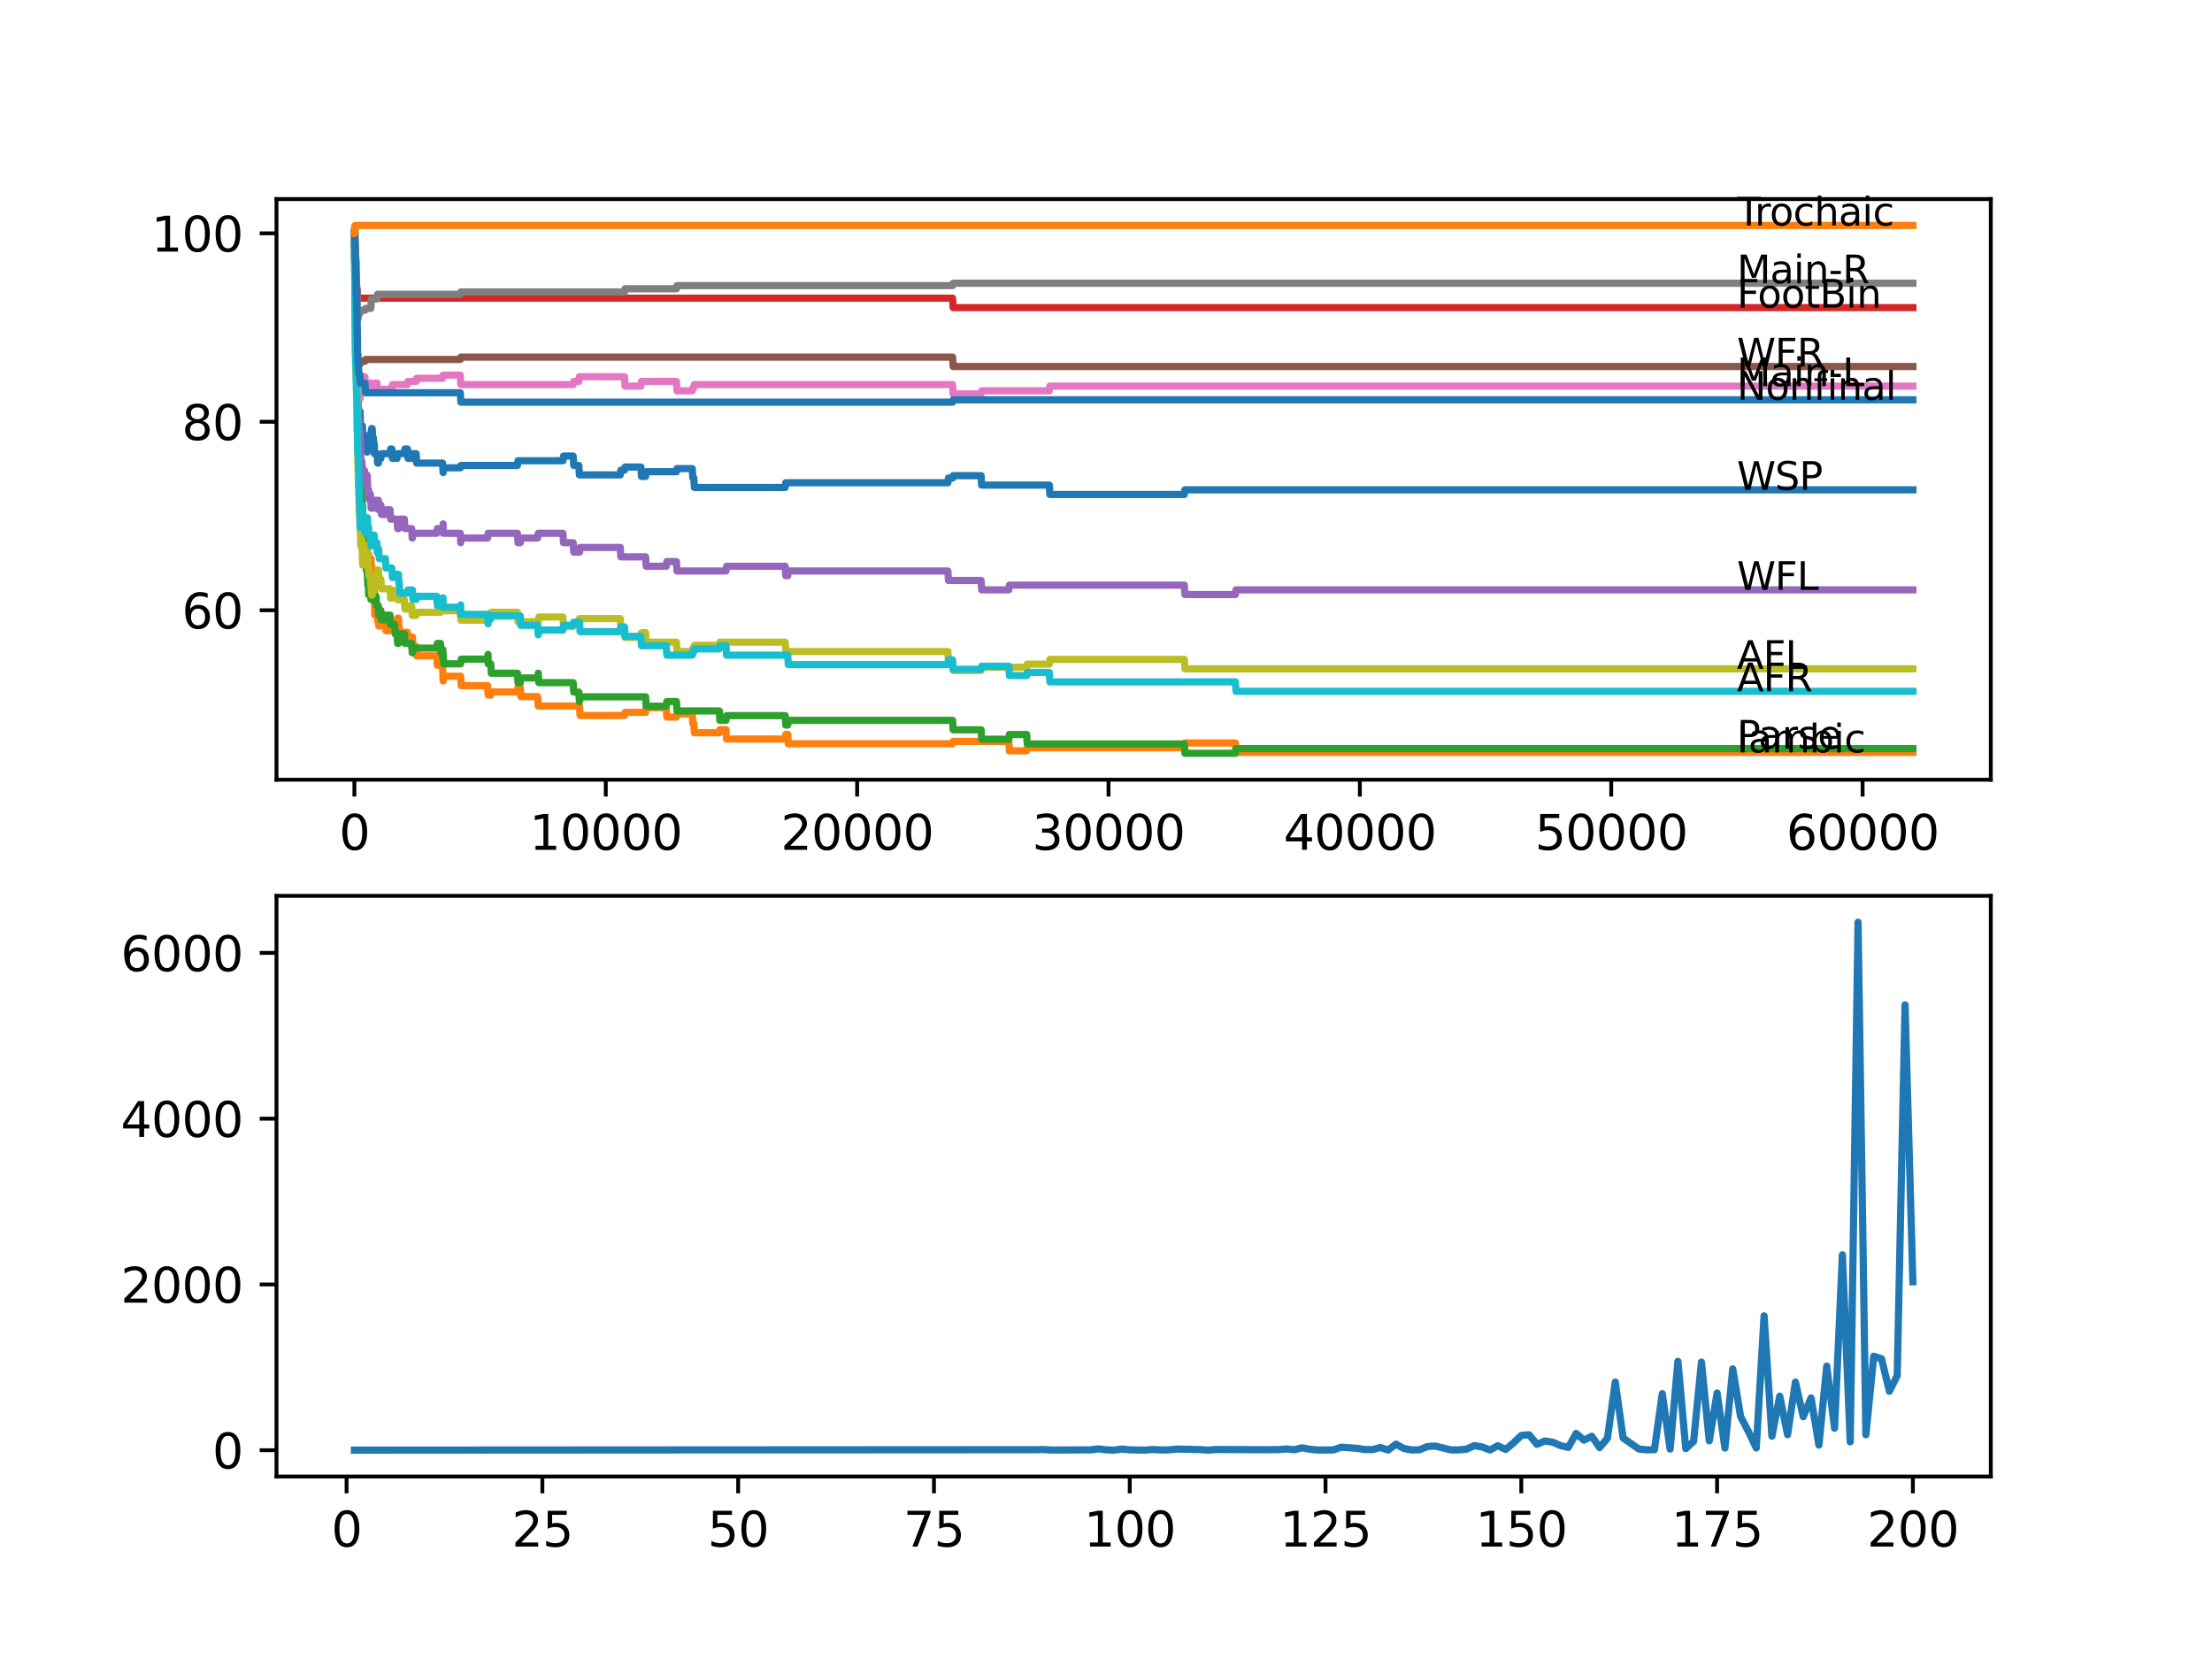 <?xml version="1.0" encoding="utf-8" standalone="no"?>
<!DOCTYPE svg PUBLIC "-//W3C//DTD SVG 1.1//EN"
  "http://www.w3.org/Graphics/SVG/1.1/DTD/svg11.dtd">
<svg xmlns:xlink="http://www.w3.org/1999/xlink" width="460.8pt" height="345.6pt" viewBox="0 0 460.8 345.6" xmlns="http://www.w3.org/2000/svg" version="1.1">
 <defs>
  <style type="text/css">*{stroke-linejoin: round; stroke-linecap: butt}</style>
 </defs>
 <g id="figure_1">
  <g id="patch_1">
   <path d="M 0 345.6 
L 460.8 345.6 
L 460.8 0 
L 0 0 
z
" style="fill: #ffffff"/>
  </g>
  <g id="axes_1">
   <g id="patch_2">
    <path d="M 57.6 162.432 
L 414.72 162.432 
L 414.72 41.472 
L 57.6 41.472 
z
" style="fill: #ffffff"/>
   </g>
   <g id="matplotlib.axis_1">
    <g id="xtick_1">
     <g id="line2d_1">
      <defs>
       <path id="m5801cfdf1c" d="M 0 0 
L 0 3.5 
" style="stroke: #000000; stroke-width: 0.8"/>
      </defs>
      <g>
       <use xlink:href="#m5801cfdf1c" x="73.827" y="162.432" style="stroke: #000000; stroke-width: 0.8"/>
      </g>
     </g>
     <g id="text_1">
      <!-- 0 -->
      <g transform="translate(70.646 177.03)scale(0.1 -0.1)">
       <defs>
        <path id="DejaVuSans-30" d="M 2034 4250 
Q 1547 4250 1301 3770 
Q 1056 3291 1056 2328 
Q 1056 1369 1301 889 
Q 1547 409 2034 409 
Q 2525 409 2770 889 
Q 3016 1369 3016 2328 
Q 3016 3291 2770 3770 
Q 2525 4250 2034 4250 
z
M 2034 4750 
Q 2819 4750 3233 4129 
Q 3647 3509 3647 2328 
Q 3647 1150 3233 529 
Q 2819 -91 2034 -91 
Q 1250 -91 836 529 
Q 422 1150 422 2328 
Q 422 3509 836 4129 
Q 1250 4750 2034 4750 
z
" transform="scale(0.016)"/>
       </defs>
       <use xlink:href="#DejaVuSans-30"/>
      </g>
     </g>
    </g>
    <g id="xtick_2">
     <g id="line2d_2">
      <g>
       <use xlink:href="#m5801cfdf1c" x="126.192" y="162.432" style="stroke: #000000; stroke-width: 0.8"/>
      </g>
     </g>
     <g id="text_2">
      <!-- 10000 -->
      <g transform="translate(110.286 177.03)scale(0.1 -0.1)">
       <defs>
        <path id="DejaVuSans-31" d="M 794 531 
L 1825 531 
L 1825 4091 
L 703 3866 
L 703 4441 
L 1819 4666 
L 2450 4666 
L 2450 531 
L 3481 531 
L 3481 0 
L 794 0 
L 794 531 
z
" transform="scale(0.016)"/>
       </defs>
       <use xlink:href="#DejaVuSans-31"/>
       <use xlink:href="#DejaVuSans-30" x="63.623"/>
       <use xlink:href="#DejaVuSans-30" x="127.246"/>
       <use xlink:href="#DejaVuSans-30" x="190.869"/>
       <use xlink:href="#DejaVuSans-30" x="254.492"/>
      </g>
     </g>
    </g>
    <g id="xtick_3">
     <g id="line2d_3">
      <g>
       <use xlink:href="#m5801cfdf1c" x="178.556" y="162.432" style="stroke: #000000; stroke-width: 0.8"/>
      </g>
     </g>
     <g id="text_3">
      <!-- 20000 -->
      <g transform="translate(162.65 177.03)scale(0.1 -0.1)">
       <defs>
        <path id="DejaVuSans-32" d="M 1228 531 
L 3431 531 
L 3431 0 
L 469 0 
L 469 531 
Q 828 903 1448 1529 
Q 2069 2156 2228 2338 
Q 2531 2678 2651 2914 
Q 2772 3150 2772 3378 
Q 2772 3750 2511 3984 
Q 2250 4219 1831 4219 
Q 1534 4219 1204 4116 
Q 875 4013 500 3803 
L 500 4441 
Q 881 4594 1212 4672 
Q 1544 4750 1819 4750 
Q 2544 4750 2975 4387 
Q 3406 4025 3406 3419 
Q 3406 3131 3298 2873 
Q 3191 2616 2906 2266 
Q 2828 2175 2409 1742 
Q 1991 1309 1228 531 
z
" transform="scale(0.016)"/>
       </defs>
       <use xlink:href="#DejaVuSans-32"/>
       <use xlink:href="#DejaVuSans-30" x="63.623"/>
       <use xlink:href="#DejaVuSans-30" x="127.246"/>
       <use xlink:href="#DejaVuSans-30" x="190.869"/>
       <use xlink:href="#DejaVuSans-30" x="254.492"/>
      </g>
     </g>
    </g>
    <g id="xtick_4">
     <g id="line2d_4">
      <g>
       <use xlink:href="#m5801cfdf1c" x="230.921" y="162.432" style="stroke: #000000; stroke-width: 0.8"/>
      </g>
     </g>
     <g id="text_4">
      <!-- 30000 -->
      <g transform="translate(215.015 177.03)scale(0.1 -0.1)">
       <defs>
        <path id="DejaVuSans-33" d="M 2597 2516 
Q 3050 2419 3304 2112 
Q 3559 1806 3559 1356 
Q 3559 666 3084 287 
Q 2609 -91 1734 -91 
Q 1441 -91 1130 -33 
Q 819 25 488 141 
L 488 750 
Q 750 597 1062 519 
Q 1375 441 1716 441 
Q 2309 441 2620 675 
Q 2931 909 2931 1356 
Q 2931 1769 2642 2001 
Q 2353 2234 1838 2234 
L 1294 2234 
L 1294 2753 
L 1863 2753 
Q 2328 2753 2575 2939 
Q 2822 3125 2822 3475 
Q 2822 3834 2567 4026 
Q 2313 4219 1838 4219 
Q 1578 4219 1281 4162 
Q 984 4106 628 3988 
L 628 4550 
Q 988 4650 1302 4700 
Q 1616 4750 1894 4750 
Q 2613 4750 3031 4423 
Q 3450 4097 3450 3541 
Q 3450 3153 3228 2886 
Q 3006 2619 2597 2516 
z
" transform="scale(0.016)"/>
       </defs>
       <use xlink:href="#DejaVuSans-33"/>
       <use xlink:href="#DejaVuSans-30" x="63.623"/>
       <use xlink:href="#DejaVuSans-30" x="127.246"/>
       <use xlink:href="#DejaVuSans-30" x="190.869"/>
       <use xlink:href="#DejaVuSans-30" x="254.492"/>
      </g>
     </g>
    </g>
    <g id="xtick_5">
     <g id="line2d_5">
      <g>
       <use xlink:href="#m5801cfdf1c" x="283.285" y="162.432" style="stroke: #000000; stroke-width: 0.8"/>
      </g>
     </g>
     <g id="text_5">
      <!-- 40000 -->
      <g transform="translate(267.379 177.03)scale(0.1 -0.1)">
       <defs>
        <path id="DejaVuSans-34" d="M 2419 4116 
L 825 1625 
L 2419 1625 
L 2419 4116 
z
M 2253 4666 
L 3047 4666 
L 3047 1625 
L 3713 1625 
L 3713 1100 
L 3047 1100 
L 3047 0 
L 2419 0 
L 2419 1100 
L 313 1100 
L 313 1709 
L 2253 4666 
z
" transform="scale(0.016)"/>
       </defs>
       <use xlink:href="#DejaVuSans-34"/>
       <use xlink:href="#DejaVuSans-30" x="63.623"/>
       <use xlink:href="#DejaVuSans-30" x="127.246"/>
       <use xlink:href="#DejaVuSans-30" x="190.869"/>
       <use xlink:href="#DejaVuSans-30" x="254.492"/>
      </g>
     </g>
    </g>
    <g id="xtick_6">
     <g id="line2d_6">
      <g>
       <use xlink:href="#m5801cfdf1c" x="335.65" y="162.432" style="stroke: #000000; stroke-width: 0.8"/>
      </g>
     </g>
     <g id="text_6">
      <!-- 50000 -->
      <g transform="translate(319.744 177.03)scale(0.1 -0.1)">
       <defs>
        <path id="DejaVuSans-35" d="M 691 4666 
L 3169 4666 
L 3169 4134 
L 1269 4134 
L 1269 2991 
Q 1406 3038 1543 3061 
Q 1681 3084 1819 3084 
Q 2600 3084 3056 2656 
Q 3513 2228 3513 1497 
Q 3513 744 3044 326 
Q 2575 -91 1722 -91 
Q 1428 -91 1123 -41 
Q 819 9 494 109 
L 494 744 
Q 775 591 1075 516 
Q 1375 441 1709 441 
Q 2250 441 2565 725 
Q 2881 1009 2881 1497 
Q 2881 1984 2565 2268 
Q 2250 2553 1709 2553 
Q 1456 2553 1204 2497 
Q 953 2441 691 2322 
L 691 4666 
z
" transform="scale(0.016)"/>
       </defs>
       <use xlink:href="#DejaVuSans-35"/>
       <use xlink:href="#DejaVuSans-30" x="63.623"/>
       <use xlink:href="#DejaVuSans-30" x="127.246"/>
       <use xlink:href="#DejaVuSans-30" x="190.869"/>
       <use xlink:href="#DejaVuSans-30" x="254.492"/>
      </g>
     </g>
    </g>
    <g id="xtick_7">
     <g id="line2d_7">
      <g>
       <use xlink:href="#m5801cfdf1c" x="388.014" y="162.432" style="stroke: #000000; stroke-width: 0.8"/>
      </g>
     </g>
     <g id="text_7">
      <!-- 60000 -->
      <g transform="translate(372.108 177.03)scale(0.1 -0.1)">
       <defs>
        <path id="DejaVuSans-36" d="M 2113 2584 
Q 1688 2584 1439 2293 
Q 1191 2003 1191 1497 
Q 1191 994 1439 701 
Q 1688 409 2113 409 
Q 2538 409 2786 701 
Q 3034 994 3034 1497 
Q 3034 2003 2786 2293 
Q 2538 2584 2113 2584 
z
M 3366 4563 
L 3366 3988 
Q 3128 4100 2886 4159 
Q 2644 4219 2406 4219 
Q 1781 4219 1451 3797 
Q 1122 3375 1075 2522 
Q 1259 2794 1537 2939 
Q 1816 3084 2150 3084 
Q 2853 3084 3261 2657 
Q 3669 2231 3669 1497 
Q 3669 778 3244 343 
Q 2819 -91 2113 -91 
Q 1303 -91 875 529 
Q 447 1150 447 2328 
Q 447 3434 972 4092 
Q 1497 4750 2381 4750 
Q 2619 4750 2861 4703 
Q 3103 4656 3366 4563 
z
" transform="scale(0.016)"/>
       </defs>
       <use xlink:href="#DejaVuSans-36"/>
       <use xlink:href="#DejaVuSans-30" x="63.623"/>
       <use xlink:href="#DejaVuSans-30" x="127.246"/>
       <use xlink:href="#DejaVuSans-30" x="190.869"/>
       <use xlink:href="#DejaVuSans-30" x="254.492"/>
      </g>
     </g>
    </g>
   </g>
   <g id="matplotlib.axis_2">
    <g id="ytick_1">
     <g id="line2d_8">
      <defs>
       <path id="mbaf08fc0ea" d="M 0 0 
L -3.5 0 
" style="stroke: #000000; stroke-width: 0.8"/>
      </defs>
      <g>
       <use xlink:href="#mbaf08fc0ea" x="57.6" y="127.128" style="stroke: #000000; stroke-width: 0.8"/>
      </g>
     </g>
     <g id="text_8">
      <!-- 60 -->
      <g transform="translate(37.875 130.927)scale(0.1 -0.1)">
       <use xlink:href="#DejaVuSans-36"/>
       <use xlink:href="#DejaVuSans-30" x="63.623"/>
      </g>
     </g>
    </g>
    <g id="ytick_2">
     <g id="line2d_9">
      <g>
       <use xlink:href="#mbaf08fc0ea" x="57.6" y="87.867" style="stroke: #000000; stroke-width: 0.8"/>
      </g>
     </g>
     <g id="text_9">
      <!-- 80 -->
      <g transform="translate(37.875 91.666)scale(0.1 -0.1)">
       <defs>
        <path id="DejaVuSans-38" d="M 2034 2216 
Q 1584 2216 1326 1975 
Q 1069 1734 1069 1313 
Q 1069 891 1326 650 
Q 1584 409 2034 409 
Q 2484 409 2743 651 
Q 3003 894 3003 1313 
Q 3003 1734 2745 1975 
Q 2488 2216 2034 2216 
z
M 1403 2484 
Q 997 2584 770 2862 
Q 544 3141 544 3541 
Q 544 4100 942 4425 
Q 1341 4750 2034 4750 
Q 2731 4750 3128 4425 
Q 3525 4100 3525 3541 
Q 3525 3141 3298 2862 
Q 3072 2584 2669 2484 
Q 3125 2378 3379 2068 
Q 3634 1759 3634 1313 
Q 3634 634 3220 271 
Q 2806 -91 2034 -91 
Q 1263 -91 848 271 
Q 434 634 434 1313 
Q 434 1759 690 2068 
Q 947 2378 1403 2484 
z
M 1172 3481 
Q 1172 3119 1398 2916 
Q 1625 2713 2034 2713 
Q 2441 2713 2670 2916 
Q 2900 3119 2900 3481 
Q 2900 3844 2670 4047 
Q 2441 4250 2034 4250 
Q 1625 4250 1398 4047 
Q 1172 3844 1172 3481 
z
" transform="scale(0.016)"/>
       </defs>
       <use xlink:href="#DejaVuSans-38"/>
       <use xlink:href="#DejaVuSans-30" x="63.623"/>
      </g>
     </g>
    </g>
    <g id="ytick_3">
     <g id="line2d_10">
      <g>
       <use xlink:href="#mbaf08fc0ea" x="57.6" y="48.606" style="stroke: #000000; stroke-width: 0.8"/>
      </g>
     </g>
     <g id="text_10">
      <!-- 100 -->
      <g transform="translate(31.512 52.405)scale(0.1 -0.1)">
       <use xlink:href="#DejaVuSans-31"/>
       <use xlink:href="#DejaVuSans-30" x="63.623"/>
       <use xlink:href="#DejaVuSans-30" x="127.246"/>
      </g>
     </g>
    </g>
   </g>
   <g id="line2d_11">
    <path d="M 73.833 48.606 
L 73.848 48.606 
L 73.859 47.461 
L 73.896 52.369 
L 73.901 51.878 
L 73.969 60.057 
L 74.032 59.894 
L 74.047 59.894 
L 74.074 57.931 
L 74.105 60.875 
L 74.147 60.875 
L 74.257 66.764 
L 74.267 66.274 
L 74.278 66.274 
L 74.419 77.888 
L 74.435 77.234 
L 74.461 81.978 
L 74.503 80.996 
L 74.529 80.996 
L 74.629 86.231 
L 74.65 84.759 
L 74.665 84.759 
L 74.781 86.722 
L 74.786 86.722 
L 74.807 85.74 
L 74.812 87.704 
L 74.896 86.722 
L 74.927 86.722 
L 75.027 85.74 
L 75.032 87.704 
L 75.048 87.704 
L 75.053 86.722 
L 75.063 90.648 
L 75.152 88.685 
L 75.215 88.685 
L 75.33 90.648 
L 75.372 90.648 
L 75.493 88.685 
L 75.608 91.63 
L 75.933 91.63 
L 76.001 90.648 
L 76.006 92.611 
L 76.037 92.219 
L 76.383 92.219 
L 76.498 94.182 
L 76.503 94.182 
L 76.624 92.219 
L 76.755 92.219 
L 76.87 91.237 
L 77.147 91.237 
L 77.263 90.255 
L 77.299 90.255 
L 77.414 89.274 
L 77.53 89.274 
L 77.645 91.237 
L 77.791 91.237 
L 77.907 93.2 
L 77.943 93.2 
L 77.985 92.546 
L 77.99 94.509 
L 78.043 94.509 
L 78.556 94.509 
L 78.671 96.472 
L 78.839 96.472 
L 78.954 95.49 
L 79.347 95.49 
L 79.462 94.509 
L 81.253 94.509 
L 81.368 93.527 
L 81.625 93.527 
L 81.74 95.49 
L 82.714 95.49 
L 82.829 94.509 
L 84.243 94.509 
L 84.358 93.527 
L 84.876 93.527 
L 84.992 95.49 
L 85.756 95.49 
L 85.871 94.509 
L 86.683 94.509 
L 86.798 96.472 
L 92.192 96.472 
L 92.307 98.435 
L 92.323 98.435 
L 92.438 97.453 
L 95.894 97.453 
L 96.009 96.963 
L 107.796 96.963 
L 107.912 95.981 
L 117.274 95.981 
L 117.39 95 
L 119.4 95 
L 119.516 96.963 
L 120.584 96.963 
L 120.699 98.926 
L 129.213 98.926 
L 129.329 97.944 
L 130.098 97.944 
L 130.214 97.29 
L 133.513 97.29 
L 133.628 99.253 
L 134.492 99.253 
L 134.607 98.271 
L 140.912 98.271 
L 141.027 97.617 
L 144.211 97.617 
L 144.326 99.58 
L 144.535 99.58 
L 144.65 101.543 
L 163.575 101.543 
L 163.69 100.562 
L 197.46 100.562 
L 197.575 99.58 
L 198.439 99.58 
L 198.554 99.089 
L 204.377 99.089 
L 204.493 101.052 
L 218.584 101.052 
L 218.699 103.015 
L 246.719 103.015 
L 246.834 102.034 
L 398.487 102.034 
L 398.487 102.034 
" clip-path="url(#p30c0907867)" style="fill: none; stroke: #1f77b4; stroke-width: 1.5; stroke-linecap: square"/>
   </g>
   <g id="line2d_12">
    <path d="M 73.833 48.606 
L 73.843 48.606 
L 73.995 64.147 
L 74 63.493 
L 74.053 66.928 
L 74.063 66.928 
L 74.089 70.854 
L 74.178 69.382 
L 74.22 66.274 
L 74.267 72.163 
L 74.273 72.163 
L 74.309 72.163 
L 74.44 81.16 
L 74.451 80.506 
L 74.477 86.395 
L 74.508 85.904 
L 74.529 85.904 
L 74.613 91.139 
L 74.65 89.503 
L 74.686 89.503 
L 74.702 87.54 
L 74.739 91.466 
L 74.775 91.466 
L 74.896 96.701 
L 74.927 96.701 
L 74.953 95.719 
L 74.959 97.682 
L 75.027 97.682 
L 75.105 103.572 
L 75.147 101.936 
L 75.215 101.936 
L 75.283 103.899 
L 75.325 103.244 
L 75.372 103.244 
L 75.409 102.263 
L 75.419 106.189 
L 75.472 105.207 
L 75.493 105.207 
L 75.613 108.806 
L 75.676 108.806 
L 75.755 110.769 
L 75.786 109.461 
L 75.933 109.461 
L 75.99 108.479 
L 76.006 112.405 
L 76.027 112.405 
L 76.142 114.368 
L 76.383 114.368 
L 76.498 116.331 
L 76.503 116.331 
L 76.545 115.35 
L 76.55 117.313 
L 76.613 116.331 
L 76.755 116.331 
L 76.765 115.35 
L 76.77 117.313 
L 76.859 117.313 
L 77.147 117.313 
L 77.263 116.331 
L 77.273 116.331 
L 77.388 118.294 
L 77.53 118.294 
L 77.645 120.257 
L 77.791 120.257 
L 77.907 122.221 
L 77.943 122.221 
L 78.069 128.11 
L 78.341 128.11 
L 78.457 127.455 
L 78.556 127.455 
L 78.671 129.418 
L 78.839 129.418 
L 78.886 128.437 
L 78.891 130.4 
L 78.944 130.4 
L 79.347 130.4 
L 79.462 129.418 
L 80.279 129.418 
L 80.394 131.381 
L 81.253 131.381 
L 81.368 130.4 
L 82.206 130.4 
L 82.321 129.746 
L 82.714 129.746 
L 82.829 128.764 
L 83.007 128.764 
L 83.122 130.727 
L 83.185 130.727 
L 83.3 132.69 
L 84.243 132.69 
L 84.358 131.709 
L 84.876 131.709 
L 84.992 133.672 
L 85.756 133.672 
L 85.871 132.69 
L 85.924 132.69 
L 86.039 134.653 
L 86.683 134.653 
L 86.798 136.616 
L 90.987 136.616 
L 91.103 138.579 
L 92.192 138.579 
L 92.307 141.851 
L 92.323 141.851 
L 92.438 140.87 
L 95.962 140.87 
L 96.077 142.833 
L 101.575 142.833 
L 101.691 144.796 
L 102.23 144.796 
L 102.345 144.141 
L 107.796 144.141 
L 107.912 143.16 
L 108.388 143.16 
L 108.503 145.123 
L 112.001 145.123 
L 112.116 147.086 
L 120.725 147.086 
L 120.84 149.049 
L 130.098 149.049 
L 130.214 148.395 
L 134.492 148.395 
L 134.607 147.413 
L 138.796 147.413 
L 138.911 149.376 
L 140.912 149.376 
L 141.027 148.722 
L 144.211 148.722 
L 144.326 150.685 
L 144.535 150.685 
L 144.65 152.648 
L 149.845 152.648 
L 149.96 151.993 
L 151.233 151.993 
L 151.348 153.957 
L 163.575 153.957 
L 163.69 152.975 
L 164.104 152.975 
L 164.219 154.938 
L 198.439 154.938 
L 198.554 154.447 
L 210.153 154.447 
L 210.268 156.41 
L 213.876 156.41 
L 213.991 155.756 
L 246.719 155.756 
L 246.834 154.774 
L 257.36 154.774 
L 257.475 156.738 
L 398.487 156.738 
L 398.487 156.738 
" clip-path="url(#p30c0907867)" style="fill: none; stroke: #ff7f0e; stroke-width: 1.5; stroke-linecap: square"/>
   </g>
   <g id="line2d_13">
    <path d="M 73.833 48.606 
L 73.843 48.606 
L 73.932 58.748 
L 73.974 58.192 
L 73.979 57.211 
L 74.047 64.081 
L 74.058 63.1 
L 74.063 63.1 
L 74.089 62.118 
L 74.126 68.008 
L 74.147 68.008 
L 74.288 81.258 
L 74.309 81.258 
L 74.33 79.786 
L 74.362 83.712 
L 74.403 82.567 
L 74.451 89.928 
L 74.529 89.601 
L 74.561 88.947 
L 74.618 92.219 
L 74.629 92.219 
L 74.733 97.617 
L 74.749 96.635 
L 74.775 96.635 
L 74.786 95.654 
L 74.822 101.052 
L 74.87 99.089 
L 74.927 99.089 
L 74.948 101.052 
L 75.037 99.416 
L 75.053 99.416 
L 75.105 98.762 
L 75.126 102.688 
L 75.137 102.688 
L 75.215 102.688 
L 75.283 102.034 
L 75.288 103.997 
L 75.315 103.997 
L 75.372 103.997 
L 75.487 105.96 
L 75.493 105.96 
L 75.556 105.306 
L 75.576 109.232 
L 75.603 109.232 
L 75.676 112.176 
L 75.718 111.195 
L 75.755 111.195 
L 75.875 115.121 
L 75.933 115.121 
L 75.99 117.084 
L 76.032 115.055 
L 76.048 117.018 
L 76.231 117.018 
L 76.346 118.981 
L 76.503 118.981 
L 76.619 121.926 
L 76.755 121.926 
L 76.765 123.889 
L 76.865 122.908 
L 77.147 122.908 
L 77.263 124.871 
L 77.273 124.871 
L 77.388 123.889 
L 77.943 123.889 
L 77.964 123.235 
L 77.97 125.198 
L 78.043 125.198 
L 78.048 125.198 
L 78.163 124.216 
L 78.341 124.216 
L 78.457 126.179 
L 78.839 126.179 
L 78.886 128.142 
L 78.949 127.161 
L 79.347 127.161 
L 79.462 129.124 
L 80.279 129.124 
L 80.394 128.142 
L 81.253 128.142 
L 81.368 130.105 
L 82.206 130.105 
L 82.321 132.068 
L 82.714 132.068 
L 82.829 134.032 
L 83.007 134.032 
L 83.122 133.05 
L 83.185 133.05 
L 83.3 132.068 
L 84.243 132.068 
L 84.358 134.032 
L 85.756 134.032 
L 85.871 135.995 
L 85.924 135.995 
L 86.039 135.013 
L 90.987 135.013 
L 91.103 134.032 
L 91.757 134.032 
L 91.872 135.995 
L 92.192 135.995 
L 92.27 135.34 
L 92.275 137.303 
L 92.296 136.322 
L 92.323 136.322 
L 92.438 138.285 
L 95.962 138.285 
L 96.077 137.303 
L 101.575 137.303 
L 101.675 136.322 
L 101.68 138.285 
L 102.23 138.285 
L 102.345 140.248 
L 107.796 140.248 
L 107.912 142.211 
L 108.388 142.211 
L 108.503 141.229 
L 112.001 141.229 
L 112.116 140.248 
L 112.137 140.248 
L 112.253 142.211 
L 119.4 142.211 
L 119.516 144.174 
L 120.584 144.174 
L 120.699 146.137 
L 120.725 146.137 
L 120.84 145.156 
L 134.492 145.156 
L 134.607 147.119 
L 138.796 147.119 
L 138.911 146.137 
L 140.912 146.137 
L 141.027 148.1 
L 149.845 148.1 
L 149.96 150.063 
L 151.233 150.063 
L 151.348 149.082 
L 163.575 149.082 
L 163.69 151.045 
L 164.104 151.045 
L 164.219 150.063 
L 198.439 150.063 
L 198.554 152.026 
L 204.377 152.026 
L 204.493 153.989 
L 210.153 153.989 
L 210.268 153.008 
L 213.876 153.008 
L 213.991 154.971 
L 246.719 154.971 
L 246.834 156.934 
L 257.36 156.934 
L 257.475 155.952 
L 398.487 155.952 
L 398.487 155.952 
" clip-path="url(#p30c0907867)" style="fill: none; stroke: #2ca02c; stroke-width: 1.5; stroke-linecap: square"/>
   </g>
   <g id="line2d_14">
    <path d="M 73.833 48.606 
L 73.843 48.606 
L 73.901 47.952 
L 73.906 49.915 
L 73.943 49.915 
L 73.948 49.915 
L 73.964 49.522 
L 73.985 53.448 
L 73.99 52.957 
L 74.11 57.211 
L 74.126 57.211 
L 74.152 56.72 
L 74.157 58.683 
L 74.22 58.683 
L 74.225 58.683 
L 74.262 60.646 
L 74.335 60.155 
L 74.403 60.155 
L 74.519 62.118 
L 198.439 62.118 
L 198.554 64.081 
L 398.487 64.081 
L 398.487 64.081 
" clip-path="url(#p30c0907867)" style="fill: none; stroke: #d62728; stroke-width: 1.5; stroke-linecap: square"/>
   </g>
   <g id="line2d_15">
    <path d="M 73.833 48.606 
L 73.843 48.606 
L 73.964 52.859 
L 73.979 52.859 
L 74.105 58.748 
L 74.126 58.748 
L 74.22 68.564 
L 74.257 66.601 
L 74.262 66.601 
L 74.388 73.471 
L 74.403 73.471 
L 74.472 80.833 
L 74.529 79.851 
L 74.561 79.851 
L 74.692 87.704 
L 74.697 87.704 
L 74.807 89.667 
L 74.822 91.139 
L 74.922 89.176 
L 74.927 89.176 
L 74.953 91.139 
L 75.037 90.157 
L 75.048 90.157 
L 75.173 96.046 
L 75.372 96.046 
L 75.487 98.01 
L 75.556 98.01 
L 75.608 99.973 
L 75.665 98.991 
L 75.676 98.991 
L 75.791 98.01 
L 75.933 98.01 
L 75.99 99.973 
L 76.043 98.991 
L 76.503 98.991 
L 76.619 101.936 
L 76.755 101.936 
L 76.765 103.899 
L 76.865 102.917 
L 77.147 102.917 
L 77.263 104.88 
L 77.273 104.88 
L 77.299 103.899 
L 77.304 105.862 
L 77.378 105.862 
L 77.943 105.862 
L 78.064 104.226 
L 78.839 104.226 
L 78.886 106.189 
L 78.949 105.207 
L 79.347 105.207 
L 79.462 107.17 
L 80.279 107.17 
L 80.394 106.189 
L 81.253 106.189 
L 81.368 108.152 
L 82.714 108.152 
L 82.829 110.115 
L 83.007 110.115 
L 83.122 109.133 
L 83.185 109.133 
L 83.3 108.152 
L 84.243 108.152 
L 84.358 110.115 
L 85.756 110.115 
L 85.871 112.078 
L 85.924 112.078 
L 86.039 111.097 
L 90.987 111.097 
L 91.103 110.115 
L 92.291 110.115 
L 92.323 109.133 
L 92.328 111.097 
L 92.396 111.097 
L 95.894 111.097 
L 95.962 113.06 
L 96.004 112.078 
L 101.575 112.078 
L 101.691 111.097 
L 107.796 111.097 
L 107.912 113.06 
L 108.388 113.06 
L 108.503 112.078 
L 112.001 112.078 
L 112.116 111.097 
L 117.274 111.097 
L 117.39 113.06 
L 119.4 113.06 
L 119.516 115.023 
L 120.725 115.023 
L 120.84 114.041 
L 129.213 114.041 
L 129.329 116.004 
L 134.492 116.004 
L 134.607 117.967 
L 138.796 117.967 
L 138.911 116.986 
L 140.912 116.986 
L 141.027 118.949 
L 151.233 118.949 
L 151.348 117.967 
L 163.575 117.967 
L 163.69 119.93 
L 164.104 119.93 
L 164.219 118.949 
L 197.46 118.949 
L 197.575 120.912 
L 204.377 120.912 
L 204.493 122.875 
L 210.153 122.875 
L 210.268 121.893 
L 246.719 121.893 
L 246.834 123.856 
L 257.36 123.856 
L 257.475 122.875 
L 398.487 122.875 
L 398.487 122.875 
" clip-path="url(#p30c0907867)" style="fill: none; stroke: #9467bd; stroke-width: 1.5; stroke-linecap: square"/>
   </g>
   <g id="line2d_16">
    <path d="M 73.833 48.606 
L 73.848 48.606 
L 73.859 48.115 
L 73.89 54.004 
L 73.906 53.514 
L 73.927 53.514 
L 74.058 61.529 
L 74.079 61.529 
L 74.1 60.875 
L 74.152 63.656 
L 74.173 63.002 
L 74.304 71.672 
L 74.33 70.363 
L 74.335 72.326 
L 74.403 71.181 
L 74.445 76.58 
L 74.524 75.107 
L 74.561 75.107 
L 74.582 77.07 
L 74.671 75.925 
L 74.948 75.925 
L 75.063 75.271 
L 76.027 75.271 
L 76.142 74.878 
L 95.894 74.878 
L 96.009 74.387 
L 198.439 74.387 
L 198.554 76.351 
L 398.487 76.351 
L 398.487 76.351 
" clip-path="url(#p30c0907867)" style="fill: none; stroke: #8c564b; stroke-width: 1.5; stroke-linecap: square"/>
   </g>
   <g id="line2d_17">
    <path d="M 73.833 48.606 
L 73.848 48.606 
L 73.985 62.282 
L 73.99 61.791 
L 73.995 61.3 
L 74 63.264 
L 74.079 62.282 
L 74.215 71.934 
L 74.225 71.934 
L 74.257 70.625 
L 74.309 73.406 
L 74.32 72.424 
L 74.435 77.005 
L 74.44 76.351 
L 74.445 76.351 
L 74.529 80.931 
L 74.566 80.277 
L 74.571 80.277 
L 74.582 79.622 
L 74.65 82.894 
L 74.66 82.894 
L 74.665 82.894 
L 74.786 81.585 
L 74.807 81.585 
L 74.922 81.095 
L 74.948 81.095 
L 75.027 83.058 
L 75.058 81.749 
L 75.173 81.095 
L 75.215 81.095 
L 75.33 80.44 
L 75.493 80.44 
L 75.613 79.132 
L 76.001 79.132 
L 76.027 78.477 
L 76.032 80.44 
L 76.1 80.44 
L 76.383 80.44 
L 76.498 79.786 
L 77.257 79.786 
L 77.373 81.749 
L 77.53 81.749 
L 77.645 81.095 
L 77.791 81.095 
L 77.907 80.44 
L 77.985 80.44 
L 78.1 79.786 
L 78.546 79.786 
L 78.556 81.749 
L 78.655 81.095 
L 81.625 81.095 
L 81.74 80.113 
L 84.876 80.113 
L 84.992 79.459 
L 86.683 79.459 
L 86.798 78.804 
L 92.192 78.804 
L 92.307 78.15 
L 95.894 78.15 
L 96.009 80.113 
L 119.4 80.113 
L 119.516 79.459 
L 120.584 79.459 
L 120.699 78.477 
L 130.098 78.477 
L 130.214 80.44 
L 133.513 80.44 
L 133.628 79.459 
L 140.912 79.459 
L 141.027 81.422 
L 144.211 81.422 
L 144.326 80.767 
L 144.535 80.767 
L 144.65 80.113 
L 198.439 80.113 
L 198.554 82.076 
L 204.377 82.076 
L 204.493 81.422 
L 218.584 81.422 
L 218.699 80.44 
L 398.487 80.44 
L 398.487 80.44 
" clip-path="url(#p30c0907867)" style="fill: none; stroke: #e377c2; stroke-width: 1.5; stroke-linecap: square"/>
   </g>
   <g id="line2d_18">
    <path d="M 73.833 48.606 
L 73.848 48.606 
L 73.927 47.297 
L 73.869 49.424 
L 73.958 48.606 
L 73.964 48.606 
L 73.979 47.625 
L 73.995 51.551 
L 74.037 50.896 
L 74.152 54.986 
L 74.199 54.332 
L 74.231 57.603 
L 74.241 57.603 
L 74.246 57.603 
L 74.367 61.693 
L 74.377 61.693 
L 74.403 60.548 
L 74.424 64.474 
L 74.44 63.983 
L 74.445 65.946 
L 74.55 64.474 
L 74.561 64.474 
L 74.582 66.437 
L 74.671 65.292 
L 74.948 65.292 
L 75.063 64.638 
L 76.027 64.638 
L 76.142 64.245 
L 77.257 64.245 
L 77.373 62.282 
L 78.546 62.282 
L 78.661 61.3 
L 95.894 61.3 
L 96.009 60.81 
L 130.098 60.81 
L 130.214 60.155 
L 140.912 60.155 
L 141.027 59.501 
L 198.439 59.501 
L 198.554 59.01 
L 398.487 59.01 
L 398.487 59.01 
" clip-path="url(#p30c0907867)" style="fill: none; stroke: #7f7f7f; stroke-width: 1.5; stroke-linecap: square"/>
   </g>
   <g id="line2d_19">
    <path d="M 73.833 48.606 
L 73.848 48.606 
L 74 65.063 
L 74.047 63.427 
L 74.068 67.353 
L 74.079 66.862 
L 74.22 79.132 
L 74.225 79.132 
L 74.257 77.823 
L 74.309 80.604 
L 74.32 79.622 
L 74.466 94.018 
L 74.498 94.018 
L 74.602 98.598 
L 74.613 97.944 
L 74.629 97.29 
L 74.65 101.216 
L 74.686 100.562 
L 74.801 105.796 
L 74.807 105.142 
L 74.817 104.651 
L 74.822 106.614 
L 74.901 106.614 
L 74.927 106.614 
L 75.027 110.54 
L 75.042 109.886 
L 75.048 109.886 
L 75.168 113.812 
L 75.215 113.812 
L 75.336 112.503 
L 75.372 112.503 
L 75.493 116.43 
L 75.561 117.738 
L 75.608 115.775 
L 75.639 115.775 
L 75.755 114.794 
L 75.875 113.485 
L 75.933 113.485 
L 76.043 116.757 
L 76.048 115.775 
L 76.231 115.775 
L 76.346 114.794 
L 76.383 114.794 
L 76.498 114.139 
L 76.503 114.139 
L 76.624 118.065 
L 76.755 118.065 
L 76.87 120.028 
L 77.147 120.028 
L 77.263 121.991 
L 77.299 121.991 
L 77.414 123.955 
L 77.53 123.955 
L 77.645 123.3 
L 77.791 123.3 
L 77.907 122.646 
L 77.964 122.646 
L 78.079 121.01 
L 78.341 121.01 
L 78.457 120.356 
L 78.546 120.356 
L 78.661 118.72 
L 78.839 118.72 
L 78.954 120.683 
L 79.347 120.683 
L 79.462 122.646 
L 81.253 122.646 
L 81.368 124.609 
L 81.625 124.609 
L 81.74 123.627 
L 82.206 123.627 
L 82.321 122.973 
L 82.714 122.973 
L 82.829 124.936 
L 84.243 124.936 
L 84.358 126.899 
L 84.876 126.899 
L 84.992 126.245 
L 85.756 126.245 
L 85.871 128.208 
L 86.683 128.208 
L 86.798 127.553 
L 91.757 127.553 
L 91.872 126.572 
L 92.192 126.572 
L 92.312 125.263 
L 92.323 125.263 
L 92.438 127.226 
L 95.894 127.226 
L 96.009 129.189 
L 101.675 129.189 
L 101.79 128.208 
L 102.23 128.208 
L 102.345 127.553 
L 107.796 127.553 
L 107.912 129.517 
L 112.137 129.517 
L 112.253 128.535 
L 117.274 128.535 
L 117.39 130.498 
L 119.4 130.498 
L 119.516 129.844 
L 120.584 129.844 
L 120.699 128.862 
L 129.213 128.862 
L 129.329 130.825 
L 130.098 130.825 
L 130.214 132.788 
L 133.513 132.788 
L 133.628 131.807 
L 134.492 131.807 
L 134.607 133.77 
L 140.912 133.77 
L 141.027 135.733 
L 144.211 135.733 
L 144.326 135.079 
L 144.535 135.079 
L 144.65 134.424 
L 149.845 134.424 
L 149.96 133.77 
L 163.575 133.77 
L 163.69 135.733 
L 197.46 135.733 
L 197.575 137.696 
L 198.439 137.696 
L 198.554 139.659 
L 204.377 139.659 
L 204.493 139.005 
L 213.876 139.005 
L 213.991 138.35 
L 218.584 138.35 
L 218.699 137.369 
L 246.719 137.369 
L 246.834 139.332 
L 398.487 139.332 
L 398.487 139.332 
" clip-path="url(#p30c0907867)" style="fill: none; stroke: #bcbd22; stroke-width: 1.5; stroke-linecap: square"/>
   </g>
   <g id="line2d_20">
    <path d="M 73.833 48.606 
L 73.843 48.606 
L 73.848 47.952 
L 73.88 55.804 
L 73.885 55.804 
L 74 73.733 
L 74.037 73.242 
L 74.047 72.097 
L 74.068 76.023 
L 74.136 73.733 
L 74.262 81.749 
L 74.267 81.258 
L 74.304 81.258 
L 74.314 80.604 
L 74.383 84.694 
L 74.393 84.694 
L 74.529 94.182 
L 74.571 94.182 
L 74.582 93.527 
L 74.65 96.145 
L 74.671 95.49 
L 74.686 95.49 
L 74.812 102.034 
L 74.822 102.034 
L 74.943 105.96 
L 74.948 105.96 
L 75.027 109.886 
L 75.063 107.596 
L 75.105 107.596 
L 75.226 105.96 
L 75.283 105.96 
L 75.398 105.306 
L 75.409 105.306 
L 75.529 109.232 
L 75.571 109.232 
L 75.608 107.269 
L 75.676 108.25 
L 75.755 110.213 
L 75.786 108.904 
L 75.99 108.904 
L 76.027 110.868 
L 76.1 109.493 
L 76.231 109.493 
L 76.346 108.512 
L 76.383 108.512 
L 76.498 107.858 
L 76.545 107.858 
L 76.66 109.821 
L 76.765 109.821 
L 76.88 111.784 
L 77.273 111.784 
L 77.299 113.747 
L 77.383 112.765 
L 77.53 112.765 
L 77.645 112.111 
L 77.791 112.111 
L 77.907 111.456 
L 77.943 111.456 
L 78.059 113.747 
L 78.341 113.747 
L 78.457 113.092 
L 78.546 113.092 
L 78.556 115.055 
L 78.655 114.401 
L 78.886 114.401 
L 79.001 116.364 
L 80.279 116.364 
L 80.394 118.327 
L 81.625 118.327 
L 81.74 120.29 
L 82.206 120.29 
L 82.321 119.636 
L 83.007 119.636 
L 83.122 121.599 
L 83.185 121.599 
L 83.3 123.562 
L 84.876 123.562 
L 84.992 122.908 
L 85.924 122.908 
L 86.039 124.871 
L 86.683 124.871 
L 86.798 124.216 
L 90.987 124.216 
L 91.103 126.179 
L 91.757 126.179 
L 91.872 125.198 
L 92.27 125.198 
L 92.291 124.543 
L 92.296 126.507 
L 92.37 126.507 
L 95.894 126.507 
L 95.962 126.016 
L 95.967 127.979 
L 95.988 127.979 
L 101.575 127.979 
L 101.675 129.942 
L 101.685 128.96 
L 102.23 128.96 
L 102.345 128.306 
L 108.388 128.306 
L 108.503 130.269 
L 112.001 130.269 
L 112.116 132.232 
L 112.137 132.232 
L 112.253 131.251 
L 117.274 131.251 
L 117.39 130.269 
L 119.4 130.269 
L 119.516 129.615 
L 120.725 129.615 
L 120.84 131.578 
L 129.213 131.578 
L 129.329 130.596 
L 130.098 130.596 
L 130.214 132.559 
L 133.513 132.559 
L 133.628 134.522 
L 138.796 134.522 
L 138.911 136.485 
L 144.211 136.485 
L 144.326 135.831 
L 144.535 135.831 
L 144.65 135.177 
L 149.845 135.177 
L 149.96 134.522 
L 151.233 134.522 
L 151.348 136.485 
L 164.104 136.485 
L 164.219 138.448 
L 197.46 138.448 
L 197.575 137.467 
L 198.439 137.467 
L 198.554 139.43 
L 204.377 139.43 
L 204.493 138.776 
L 210.153 138.776 
L 210.268 140.739 
L 213.876 140.739 
L 213.991 140.084 
L 218.584 140.084 
L 218.699 142.047 
L 257.36 142.047 
L 257.475 144.01 
L 398.487 144.01 
L 398.487 144.01 
" clip-path="url(#p30c0907867)" style="fill: none; stroke: #17becf; stroke-width: 1.5; stroke-linecap: square"/>
   </g>
   <g id="line2d_21">
    <path d="M 73.833 48.606 
L 73.848 48.606 
L 73.964 51.878 
L 73.969 51.387 
L 74 54.168 
L 74.053 53.677 
L 74.079 53.677 
L 74.21 61.366 
L 74.225 61.366 
L 74.257 60.057 
L 74.309 63.329 
L 74.32 63.329 
L 74.44 69.382 
L 74.445 68.727 
L 74.503 74.616 
L 74.508 74.616 
L 74.561 74.616 
L 74.582 73.962 
L 74.587 75.925 
L 74.644 75.925 
L 74.76 77.888 
L 74.948 77.888 
L 75.063 79.851 
L 76.027 79.851 
L 76.142 81.814 
L 95.894 81.814 
L 96.009 83.777 
L 198.439 83.777 
L 198.554 83.287 
L 398.487 83.287 
L 398.487 83.287 
" clip-path="url(#p30c0907867)" style="fill: none; stroke: #1f77b4; stroke-width: 1.5; stroke-linecap: square"/>
   </g>
   <g id="line2d_22">
    <path d="M 73.833 48.606 
L 73.843 48.606 
L 73.964 46.97 
L 398.487 46.97 
L 398.487 46.97 
" clip-path="url(#p30c0907867)" style="fill: none; stroke: #ff7f0e; stroke-width: 1.5; stroke-linecap: square"/>
   </g>
   <g id="patch_3">
    <path d="M 57.6 162.432 
L 57.6 41.472 
" style="fill: none; stroke: #000000; stroke-width: 0.8; stroke-linejoin: miter; stroke-linecap: square"/>
   </g>
   <g id="patch_4">
    <path d="M 414.72 162.432 
L 414.72 41.472 
" style="fill: none; stroke: #000000; stroke-width: 0.8; stroke-linejoin: miter; stroke-linecap: square"/>
   </g>
   <g id="patch_5">
    <path d="M 57.6 162.432 
L 414.72 162.432 
" style="fill: none; stroke: #000000; stroke-width: 0.8; stroke-linejoin: miter; stroke-linecap: square"/>
   </g>
   <g id="patch_6">
    <path d="M 57.6 41.472 
L 414.72 41.472 
" style="fill: none; stroke: #000000; stroke-width: 0.8; stroke-linejoin: miter; stroke-linecap: square"/>
   </g>
   <g id="text_11">
    <!-- WSP -->
    <g transform="translate(361.832 102.034)scale(0.08 -0.08)">
     <defs>
      <path id="DejaVuSans-57" d="M 213 4666 
L 850 4666 
L 1831 722 
L 2809 4666 
L 3519 4666 
L 4500 722 
L 5478 4666 
L 6119 4666 
L 4947 0 
L 4153 0 
L 3169 4050 
L 2175 0 
L 1381 0 
L 213 4666 
z
" transform="scale(0.016)"/>
      <path id="DejaVuSans-53" d="M 3425 4513 
L 3425 3897 
Q 3066 4069 2747 4153 
Q 2428 4238 2131 4238 
Q 1616 4238 1336 4038 
Q 1056 3838 1056 3469 
Q 1056 3159 1242 3001 
Q 1428 2844 1947 2747 
L 2328 2669 
Q 3034 2534 3370 2195 
Q 3706 1856 3706 1288 
Q 3706 609 3251 259 
Q 2797 -91 1919 -91 
Q 1588 -91 1214 -16 
Q 841 59 441 206 
L 441 856 
Q 825 641 1194 531 
Q 1563 422 1919 422 
Q 2459 422 2753 634 
Q 3047 847 3047 1241 
Q 3047 1584 2836 1778 
Q 2625 1972 2144 2069 
L 1759 2144 
Q 1053 2284 737 2584 
Q 422 2884 422 3419 
Q 422 4038 858 4394 
Q 1294 4750 2059 4750 
Q 2388 4750 2728 4690 
Q 3069 4631 3425 4513 
z
" transform="scale(0.016)"/>
      <path id="DejaVuSans-50" d="M 1259 4147 
L 1259 2394 
L 2053 2394 
Q 2494 2394 2734 2622 
Q 2975 2850 2975 3272 
Q 2975 3691 2734 3919 
Q 2494 4147 2053 4147 
L 1259 4147 
z
M 628 4666 
L 2053 4666 
Q 2838 4666 3239 4311 
Q 3641 3956 3641 3272 
Q 3641 2581 3239 2228 
Q 2838 1875 2053 1875 
L 1259 1875 
L 1259 0 
L 628 0 
L 628 4666 
z
" transform="scale(0.016)"/>
     </defs>
     <use xlink:href="#DejaVuSans-57"/>
     <use xlink:href="#DejaVuSans-53" x="98.877"/>
     <use xlink:href="#DejaVuSans-50" x="162.354"/>
    </g>
   </g>
   <g id="text_12">
    <!-- Iambic -->
    <g transform="translate(361.832 156.738)scale(0.08 -0.08)">
     <defs>
      <path id="DejaVuSans-49" d="M 628 4666 
L 1259 4666 
L 1259 0 
L 628 0 
L 628 4666 
z
" transform="scale(0.016)"/>
      <path id="DejaVuSans-61" d="M 2194 1759 
Q 1497 1759 1228 1600 
Q 959 1441 959 1056 
Q 959 750 1161 570 
Q 1363 391 1709 391 
Q 2188 391 2477 730 
Q 2766 1069 2766 1631 
L 2766 1759 
L 2194 1759 
z
M 3341 1997 
L 3341 0 
L 2766 0 
L 2766 531 
Q 2569 213 2275 61 
Q 1981 -91 1556 -91 
Q 1019 -91 701 211 
Q 384 513 384 1019 
Q 384 1609 779 1909 
Q 1175 2209 1959 2209 
L 2766 2209 
L 2766 2266 
Q 2766 2663 2505 2880 
Q 2244 3097 1772 3097 
Q 1472 3097 1187 3025 
Q 903 2953 641 2809 
L 641 3341 
Q 956 3463 1253 3523 
Q 1550 3584 1831 3584 
Q 2591 3584 2966 3190 
Q 3341 2797 3341 1997 
z
" transform="scale(0.016)"/>
      <path id="DejaVuSans-6d" d="M 3328 2828 
Q 3544 3216 3844 3400 
Q 4144 3584 4550 3584 
Q 5097 3584 5394 3201 
Q 5691 2819 5691 2113 
L 5691 0 
L 5113 0 
L 5113 2094 
Q 5113 2597 4934 2840 
Q 4756 3084 4391 3084 
Q 3944 3084 3684 2787 
Q 3425 2491 3425 1978 
L 3425 0 
L 2847 0 
L 2847 2094 
Q 2847 2600 2669 2842 
Q 2491 3084 2119 3084 
Q 1678 3084 1418 2786 
Q 1159 2488 1159 1978 
L 1159 0 
L 581 0 
L 581 3500 
L 1159 3500 
L 1159 2956 
Q 1356 3278 1631 3431 
Q 1906 3584 2284 3584 
Q 2666 3584 2933 3390 
Q 3200 3197 3328 2828 
z
" transform="scale(0.016)"/>
      <path id="DejaVuSans-62" d="M 3116 1747 
Q 3116 2381 2855 2742 
Q 2594 3103 2138 3103 
Q 1681 3103 1420 2742 
Q 1159 2381 1159 1747 
Q 1159 1113 1420 752 
Q 1681 391 2138 391 
Q 2594 391 2855 752 
Q 3116 1113 3116 1747 
z
M 1159 2969 
Q 1341 3281 1617 3432 
Q 1894 3584 2278 3584 
Q 2916 3584 3314 3078 
Q 3713 2572 3713 1747 
Q 3713 922 3314 415 
Q 2916 -91 2278 -91 
Q 1894 -91 1617 61 
Q 1341 213 1159 525 
L 1159 0 
L 581 0 
L 581 4863 
L 1159 4863 
L 1159 2969 
z
" transform="scale(0.016)"/>
      <path id="DejaVuSans-69" d="M 603 3500 
L 1178 3500 
L 1178 0 
L 603 0 
L 603 3500 
z
M 603 4863 
L 1178 4863 
L 1178 4134 
L 603 4134 
L 603 4863 
z
" transform="scale(0.016)"/>
      <path id="DejaVuSans-63" d="M 3122 3366 
L 3122 2828 
Q 2878 2963 2633 3030 
Q 2388 3097 2138 3097 
Q 1578 3097 1268 2742 
Q 959 2388 959 1747 
Q 959 1106 1268 751 
Q 1578 397 2138 397 
Q 2388 397 2633 464 
Q 2878 531 3122 666 
L 3122 134 
Q 2881 22 2623 -34 
Q 2366 -91 2075 -91 
Q 1284 -91 818 406 
Q 353 903 353 1747 
Q 353 2603 823 3093 
Q 1294 3584 2113 3584 
Q 2378 3584 2631 3529 
Q 2884 3475 3122 3366 
z
" transform="scale(0.016)"/>
     </defs>
     <use xlink:href="#DejaVuSans-49"/>
     <use xlink:href="#DejaVuSans-61" x="29.492"/>
     <use xlink:href="#DejaVuSans-6d" x="90.771"/>
     <use xlink:href="#DejaVuSans-62" x="188.184"/>
     <use xlink:href="#DejaVuSans-69" x="251.66"/>
     <use xlink:href="#DejaVuSans-63" x="279.443"/>
    </g>
   </g>
   <g id="text_13">
    <!-- Parse -->
    <g transform="translate(361.832 155.952)scale(0.08 -0.08)">
     <defs>
      <path id="DejaVuSans-72" d="M 2631 2963 
Q 2534 3019 2420 3045 
Q 2306 3072 2169 3072 
Q 1681 3072 1420 2755 
Q 1159 2438 1159 1844 
L 1159 0 
L 581 0 
L 581 3500 
L 1159 3500 
L 1159 2956 
Q 1341 3275 1631 3429 
Q 1922 3584 2338 3584 
Q 2397 3584 2469 3576 
Q 2541 3569 2628 3553 
L 2631 2963 
z
" transform="scale(0.016)"/>
      <path id="DejaVuSans-73" d="M 2834 3397 
L 2834 2853 
Q 2591 2978 2328 3040 
Q 2066 3103 1784 3103 
Q 1356 3103 1142 2972 
Q 928 2841 928 2578 
Q 928 2378 1081 2264 
Q 1234 2150 1697 2047 
L 1894 2003 
Q 2506 1872 2764 1633 
Q 3022 1394 3022 966 
Q 3022 478 2636 193 
Q 2250 -91 1575 -91 
Q 1294 -91 989 -36 
Q 684 19 347 128 
L 347 722 
Q 666 556 975 473 
Q 1284 391 1588 391 
Q 1994 391 2212 530 
Q 2431 669 2431 922 
Q 2431 1156 2273 1281 
Q 2116 1406 1581 1522 
L 1381 1569 
Q 847 1681 609 1914 
Q 372 2147 372 2553 
Q 372 3047 722 3315 
Q 1072 3584 1716 3584 
Q 2034 3584 2315 3537 
Q 2597 3491 2834 3397 
z
" transform="scale(0.016)"/>
      <path id="DejaVuSans-65" d="M 3597 1894 
L 3597 1613 
L 953 1613 
Q 991 1019 1311 708 
Q 1631 397 2203 397 
Q 2534 397 2845 478 
Q 3156 559 3463 722 
L 3463 178 
Q 3153 47 2828 -22 
Q 2503 -91 2169 -91 
Q 1331 -91 842 396 
Q 353 884 353 1716 
Q 353 2575 817 3079 
Q 1281 3584 2069 3584 
Q 2775 3584 3186 3129 
Q 3597 2675 3597 1894 
z
M 3022 2063 
Q 3016 2534 2758 2815 
Q 2500 3097 2075 3097 
Q 1594 3097 1305 2825 
Q 1016 2553 972 2059 
L 3022 2063 
z
" transform="scale(0.016)"/>
     </defs>
     <use xlink:href="#DejaVuSans-50"/>
     <use xlink:href="#DejaVuSans-61" x="55.803"/>
     <use xlink:href="#DejaVuSans-72" x="117.082"/>
     <use xlink:href="#DejaVuSans-73" x="158.195"/>
     <use xlink:href="#DejaVuSans-65" x="210.295"/>
    </g>
   </g>
   <g id="text_14">
    <!-- FootBin -->
    <g transform="translate(361.832 64.081)scale(0.08 -0.08)">
     <defs>
      <path id="DejaVuSans-46" d="M 628 4666 
L 3309 4666 
L 3309 4134 
L 1259 4134 
L 1259 2759 
L 3109 2759 
L 3109 2228 
L 1259 2228 
L 1259 0 
L 628 0 
L 628 4666 
z
" transform="scale(0.016)"/>
      <path id="DejaVuSans-6f" d="M 1959 3097 
Q 1497 3097 1228 2736 
Q 959 2375 959 1747 
Q 959 1119 1226 758 
Q 1494 397 1959 397 
Q 2419 397 2687 759 
Q 2956 1122 2956 1747 
Q 2956 2369 2687 2733 
Q 2419 3097 1959 3097 
z
M 1959 3584 
Q 2709 3584 3137 3096 
Q 3566 2609 3566 1747 
Q 3566 888 3137 398 
Q 2709 -91 1959 -91 
Q 1206 -91 779 398 
Q 353 888 353 1747 
Q 353 2609 779 3096 
Q 1206 3584 1959 3584 
z
" transform="scale(0.016)"/>
      <path id="DejaVuSans-74" d="M 1172 4494 
L 1172 3500 
L 2356 3500 
L 2356 3053 
L 1172 3053 
L 1172 1153 
Q 1172 725 1289 603 
Q 1406 481 1766 481 
L 2356 481 
L 2356 0 
L 1766 0 
Q 1100 0 847 248 
Q 594 497 594 1153 
L 594 3053 
L 172 3053 
L 172 3500 
L 594 3500 
L 594 4494 
L 1172 4494 
z
" transform="scale(0.016)"/>
      <path id="DejaVuSans-42" d="M 1259 2228 
L 1259 519 
L 2272 519 
Q 2781 519 3026 730 
Q 3272 941 3272 1375 
Q 3272 1813 3026 2020 
Q 2781 2228 2272 2228 
L 1259 2228 
z
M 1259 4147 
L 1259 2741 
L 2194 2741 
Q 2656 2741 2882 2914 
Q 3109 3088 3109 3444 
Q 3109 3797 2882 3972 
Q 2656 4147 2194 4147 
L 1259 4147 
z
M 628 4666 
L 2241 4666 
Q 2963 4666 3353 4366 
Q 3744 4066 3744 3513 
Q 3744 3084 3544 2831 
Q 3344 2578 2956 2516 
Q 3422 2416 3680 2098 
Q 3938 1781 3938 1306 
Q 3938 681 3513 340 
Q 3088 0 2303 0 
L 628 0 
L 628 4666 
z
" transform="scale(0.016)"/>
      <path id="DejaVuSans-6e" d="M 3513 2113 
L 3513 0 
L 2938 0 
L 2938 2094 
Q 2938 2591 2744 2837 
Q 2550 3084 2163 3084 
Q 1697 3084 1428 2787 
Q 1159 2491 1159 1978 
L 1159 0 
L 581 0 
L 581 3500 
L 1159 3500 
L 1159 2956 
Q 1366 3272 1645 3428 
Q 1925 3584 2291 3584 
Q 2894 3584 3203 3211 
Q 3513 2838 3513 2113 
z
" transform="scale(0.016)"/>
     </defs>
     <use xlink:href="#DejaVuSans-46"/>
     <use xlink:href="#DejaVuSans-6f" x="53.895"/>
     <use xlink:href="#DejaVuSans-6f" x="115.076"/>
     <use xlink:href="#DejaVuSans-74" x="176.258"/>
     <use xlink:href="#DejaVuSans-42" x="215.467"/>
     <use xlink:href="#DejaVuSans-69" x="284.07"/>
     <use xlink:href="#DejaVuSans-6e" x="311.854"/>
    </g>
   </g>
   <g id="text_15">
    <!-- WFL -->
    <g transform="translate(361.832 122.875)scale(0.08 -0.08)">
     <defs>
      <path id="DejaVuSans-4c" d="M 628 4666 
L 1259 4666 
L 1259 531 
L 3531 531 
L 3531 0 
L 628 0 
L 628 4666 
z
" transform="scale(0.016)"/>
     </defs>
     <use xlink:href="#DejaVuSans-57"/>
     <use xlink:href="#DejaVuSans-46" x="98.877"/>
     <use xlink:href="#DejaVuSans-4c" x="156.396"/>
    </g>
   </g>
   <g id="text_16">
    <!-- WFR -->
    <g transform="translate(361.832 76.351)scale(0.08 -0.08)">
     <defs>
      <path id="DejaVuSans-52" d="M 2841 2188 
Q 3044 2119 3236 1894 
Q 3428 1669 3622 1275 
L 4263 0 
L 3584 0 
L 2988 1197 
Q 2756 1666 2539 1819 
Q 2322 1972 1947 1972 
L 1259 1972 
L 1259 0 
L 628 0 
L 628 4666 
L 2053 4666 
Q 2853 4666 3247 4331 
Q 3641 3997 3641 3322 
Q 3641 2881 3436 2590 
Q 3231 2300 2841 2188 
z
M 1259 4147 
L 1259 2491 
L 2053 2491 
Q 2509 2491 2742 2702 
Q 2975 2913 2975 3322 
Q 2975 3731 2742 3939 
Q 2509 4147 2053 4147 
L 1259 4147 
z
" transform="scale(0.016)"/>
     </defs>
     <use xlink:href="#DejaVuSans-57"/>
     <use xlink:href="#DejaVuSans-46" x="98.877"/>
     <use xlink:href="#DejaVuSans-52" x="156.396"/>
    </g>
   </g>
   <g id="text_17">
    <!-- Main-L -->
    <g transform="translate(361.832 80.44)scale(0.08 -0.08)">
     <defs>
      <path id="DejaVuSans-4d" d="M 628 4666 
L 1569 4666 
L 2759 1491 
L 3956 4666 
L 4897 4666 
L 4897 0 
L 4281 0 
L 4281 4097 
L 3078 897 
L 2444 897 
L 1241 4097 
L 1241 0 
L 628 0 
L 628 4666 
z
" transform="scale(0.016)"/>
      <path id="DejaVuSans-2d" d="M 313 2009 
L 1997 2009 
L 1997 1497 
L 313 1497 
L 313 2009 
z
" transform="scale(0.016)"/>
     </defs>
     <use xlink:href="#DejaVuSans-4d"/>
     <use xlink:href="#DejaVuSans-61" x="86.279"/>
     <use xlink:href="#DejaVuSans-69" x="147.559"/>
     <use xlink:href="#DejaVuSans-6e" x="175.342"/>
     <use xlink:href="#DejaVuSans-2d" x="238.721"/>
     <use xlink:href="#DejaVuSans-4c" x="274.805"/>
    </g>
   </g>
   <g id="text_18">
    <!-- Main-R -->
    <g transform="translate(361.832 59.01)scale(0.08 -0.08)">
     <use xlink:href="#DejaVuSans-4d"/>
     <use xlink:href="#DejaVuSans-61" x="86.279"/>
     <use xlink:href="#DejaVuSans-69" x="147.559"/>
     <use xlink:href="#DejaVuSans-6e" x="175.342"/>
     <use xlink:href="#DejaVuSans-2d" x="238.721"/>
     <use xlink:href="#DejaVuSans-52" x="274.805"/>
    </g>
   </g>
   <g id="text_19">
    <!-- AFL -->
    <g transform="translate(361.832 139.332)scale(0.08 -0.08)">
     <defs>
      <path id="DejaVuSans-41" d="M 2188 4044 
L 1331 1722 
L 3047 1722 
L 2188 4044 
z
M 1831 4666 
L 2547 4666 
L 4325 0 
L 3669 0 
L 3244 1197 
L 1141 1197 
L 716 0 
L 50 0 
L 1831 4666 
z
" transform="scale(0.016)"/>
     </defs>
     <use xlink:href="#DejaVuSans-41"/>
     <use xlink:href="#DejaVuSans-46" x="68.408"/>
     <use xlink:href="#DejaVuSans-4c" x="125.928"/>
    </g>
   </g>
   <g id="text_20">
    <!-- AFR -->
    <g transform="translate(361.832 144.01)scale(0.08 -0.08)">
     <use xlink:href="#DejaVuSans-41"/>
     <use xlink:href="#DejaVuSans-46" x="68.408"/>
     <use xlink:href="#DejaVuSans-52" x="125.928"/>
    </g>
   </g>
   <g id="text_21">
    <!-- Nonfinal -->
    <g transform="translate(361.832 83.287)scale(0.08 -0.08)">
     <defs>
      <path id="DejaVuSans-4e" d="M 628 4666 
L 1478 4666 
L 3547 763 
L 3547 4666 
L 4159 4666 
L 4159 0 
L 3309 0 
L 1241 3903 
L 1241 0 
L 628 0 
L 628 4666 
z
" transform="scale(0.016)"/>
      <path id="DejaVuSans-66" d="M 2375 4863 
L 2375 4384 
L 1825 4384 
Q 1516 4384 1395 4259 
Q 1275 4134 1275 3809 
L 1275 3500 
L 2222 3500 
L 2222 3053 
L 1275 3053 
L 1275 0 
L 697 0 
L 697 3053 
L 147 3053 
L 147 3500 
L 697 3500 
L 697 3744 
Q 697 4328 969 4595 
Q 1241 4863 1831 4863 
L 2375 4863 
z
" transform="scale(0.016)"/>
      <path id="DejaVuSans-6c" d="M 603 4863 
L 1178 4863 
L 1178 0 
L 603 0 
L 603 4863 
z
" transform="scale(0.016)"/>
     </defs>
     <use xlink:href="#DejaVuSans-4e"/>
     <use xlink:href="#DejaVuSans-6f" x="74.805"/>
     <use xlink:href="#DejaVuSans-6e" x="135.986"/>
     <use xlink:href="#DejaVuSans-66" x="199.365"/>
     <use xlink:href="#DejaVuSans-69" x="234.57"/>
     <use xlink:href="#DejaVuSans-6e" x="262.354"/>
     <use xlink:href="#DejaVuSans-61" x="325.732"/>
     <use xlink:href="#DejaVuSans-6c" x="387.012"/>
    </g>
   </g>
   <g id="text_22">
    <!-- Trochaic -->
    <g transform="translate(361.832 46.97)scale(0.08 -0.08)">
     <defs>
      <path id="DejaVuSans-54" d="M -19 4666 
L 3928 4666 
L 3928 4134 
L 2272 4134 
L 2272 0 
L 1638 0 
L 1638 4134 
L -19 4134 
L -19 4666 
z
" transform="scale(0.016)"/>
      <path id="DejaVuSans-68" d="M 3513 2113 
L 3513 0 
L 2938 0 
L 2938 2094 
Q 2938 2591 2744 2837 
Q 2550 3084 2163 3084 
Q 1697 3084 1428 2787 
Q 1159 2491 1159 1978 
L 1159 0 
L 581 0 
L 581 4863 
L 1159 4863 
L 1159 2956 
Q 1366 3272 1645 3428 
Q 1925 3584 2291 3584 
Q 2894 3584 3203 3211 
Q 3513 2838 3513 2113 
z
" transform="scale(0.016)"/>
     </defs>
     <use xlink:href="#DejaVuSans-54"/>
     <use xlink:href="#DejaVuSans-72" x="46.334"/>
     <use xlink:href="#DejaVuSans-6f" x="85.197"/>
     <use xlink:href="#DejaVuSans-63" x="146.379"/>
     <use xlink:href="#DejaVuSans-68" x="201.359"/>
     <use xlink:href="#DejaVuSans-61" x="264.738"/>
     <use xlink:href="#DejaVuSans-69" x="326.018"/>
     <use xlink:href="#DejaVuSans-63" x="353.801"/>
    </g>
   </g>
  </g>
  <g id="axes_2">
   <g id="patch_7">
    <path d="M 57.6 307.584 
L 414.72 307.584 
L 414.72 186.624 
L 57.6 186.624 
z
" style="fill: #ffffff"/>
   </g>
   <g id="matplotlib.axis_3">
    <g id="xtick_8">
     <g id="line2d_23">
      <g>
       <use xlink:href="#m5801cfdf1c" x="72.201" y="307.584" style="stroke: #000000; stroke-width: 0.8"/>
      </g>
     </g>
     <g id="text_23">
      <!-- 0 -->
      <g transform="translate(69.02 322.182)scale(0.1 -0.1)">
       <use xlink:href="#DejaVuSans-30"/>
      </g>
     </g>
    </g>
    <g id="xtick_9">
     <g id="line2d_24">
      <g>
       <use xlink:href="#m5801cfdf1c" x="112.987" y="307.584" style="stroke: #000000; stroke-width: 0.8"/>
      </g>
     </g>
     <g id="text_24">
      <!-- 25 -->
      <g transform="translate(106.625 322.182)scale(0.1 -0.1)">
       <use xlink:href="#DejaVuSans-32"/>
       <use xlink:href="#DejaVuSans-35" x="63.623"/>
      </g>
     </g>
    </g>
    <g id="xtick_10">
     <g id="line2d_25">
      <g>
       <use xlink:href="#m5801cfdf1c" x="153.773" y="307.584" style="stroke: #000000; stroke-width: 0.8"/>
      </g>
     </g>
     <g id="text_25">
      <!-- 50 -->
      <g transform="translate(147.41 322.182)scale(0.1 -0.1)">
       <use xlink:href="#DejaVuSans-35"/>
       <use xlink:href="#DejaVuSans-30" x="63.623"/>
      </g>
     </g>
    </g>
    <g id="xtick_11">
     <g id="line2d_26">
      <g>
       <use xlink:href="#m5801cfdf1c" x="194.559" y="307.584" style="stroke: #000000; stroke-width: 0.8"/>
      </g>
     </g>
     <g id="text_26">
      <!-- 75 -->
      <g transform="translate(188.196 322.182)scale(0.1 -0.1)">
       <defs>
        <path id="DejaVuSans-37" d="M 525 4666 
L 3525 4666 
L 3525 4397 
L 1831 0 
L 1172 0 
L 2766 4134 
L 525 4134 
L 525 4666 
z
" transform="scale(0.016)"/>
       </defs>
       <use xlink:href="#DejaVuSans-37"/>
       <use xlink:href="#DejaVuSans-35" x="63.623"/>
      </g>
     </g>
    </g>
    <g id="xtick_12">
     <g id="line2d_27">
      <g>
       <use xlink:href="#m5801cfdf1c" x="235.344" y="307.584" style="stroke: #000000; stroke-width: 0.8"/>
      </g>
     </g>
     <g id="text_27">
      <!-- 100 -->
      <g transform="translate(225.801 322.182)scale(0.1 -0.1)">
       <use xlink:href="#DejaVuSans-31"/>
       <use xlink:href="#DejaVuSans-30" x="63.623"/>
       <use xlink:href="#DejaVuSans-30" x="127.246"/>
      </g>
     </g>
    </g>
    <g id="xtick_13">
     <g id="line2d_28">
      <g>
       <use xlink:href="#m5801cfdf1c" x="276.13" y="307.584" style="stroke: #000000; stroke-width: 0.8"/>
      </g>
     </g>
     <g id="text_28">
      <!-- 125 -->
      <g transform="translate(266.586 322.182)scale(0.1 -0.1)">
       <use xlink:href="#DejaVuSans-31"/>
       <use xlink:href="#DejaVuSans-32" x="63.623"/>
       <use xlink:href="#DejaVuSans-35" x="127.246"/>
      </g>
     </g>
    </g>
    <g id="xtick_14">
     <g id="line2d_29">
      <g>
       <use xlink:href="#m5801cfdf1c" x="316.916" y="307.584" style="stroke: #000000; stroke-width: 0.8"/>
      </g>
     </g>
     <g id="text_29">
      <!-- 150 -->
      <g transform="translate(307.372 322.182)scale(0.1 -0.1)">
       <use xlink:href="#DejaVuSans-31"/>
       <use xlink:href="#DejaVuSans-35" x="63.623"/>
       <use xlink:href="#DejaVuSans-30" x="127.246"/>
      </g>
     </g>
    </g>
    <g id="xtick_15">
     <g id="line2d_30">
      <g>
       <use xlink:href="#m5801cfdf1c" x="357.702" y="307.584" style="stroke: #000000; stroke-width: 0.8"/>
      </g>
     </g>
     <g id="text_30">
      <!-- 175 -->
      <g transform="translate(348.158 322.182)scale(0.1 -0.1)">
       <use xlink:href="#DejaVuSans-31"/>
       <use xlink:href="#DejaVuSans-37" x="63.623"/>
       <use xlink:href="#DejaVuSans-35" x="127.246"/>
      </g>
     </g>
    </g>
    <g id="xtick_16">
     <g id="line2d_31">
      <g>
       <use xlink:href="#m5801cfdf1c" x="398.487" y="307.584" style="stroke: #000000; stroke-width: 0.8"/>
      </g>
     </g>
     <g id="text_31">
      <!-- 200 -->
      <g transform="translate(388.944 322.182)scale(0.1 -0.1)">
       <use xlink:href="#DejaVuSans-32"/>
       <use xlink:href="#DejaVuSans-30" x="63.623"/>
       <use xlink:href="#DejaVuSans-30" x="127.246"/>
      </g>
     </g>
    </g>
   </g>
   <g id="matplotlib.axis_4">
    <g id="ytick_4">
     <g id="line2d_32">
      <g>
       <use xlink:href="#mbaf08fc0ea" x="57.6" y="302.103" style="stroke: #000000; stroke-width: 0.8"/>
      </g>
     </g>
     <g id="text_32">
      <!-- 0 -->
      <g transform="translate(44.237 305.902)scale(0.1 -0.1)">
       <use xlink:href="#DejaVuSans-30"/>
      </g>
     </g>
    </g>
    <g id="ytick_5">
     <g id="line2d_33">
      <g>
       <use xlink:href="#mbaf08fc0ea" x="57.6" y="267.572" style="stroke: #000000; stroke-width: 0.8"/>
      </g>
     </g>
     <g id="text_33">
      <!-- 2000 -->
      <g transform="translate(25.15 271.371)scale(0.1 -0.1)">
       <use xlink:href="#DejaVuSans-32"/>
       <use xlink:href="#DejaVuSans-30" x="63.623"/>
       <use xlink:href="#DejaVuSans-30" x="127.246"/>
       <use xlink:href="#DejaVuSans-30" x="190.869"/>
      </g>
     </g>
    </g>
    <g id="ytick_6">
     <g id="line2d_34">
      <g>
       <use xlink:href="#mbaf08fc0ea" x="57.6" y="233.041" style="stroke: #000000; stroke-width: 0.8"/>
      </g>
     </g>
     <g id="text_34">
      <!-- 4000 -->
      <g transform="translate(25.15 236.841)scale(0.1 -0.1)">
       <use xlink:href="#DejaVuSans-34"/>
       <use xlink:href="#DejaVuSans-30" x="63.623"/>
       <use xlink:href="#DejaVuSans-30" x="127.246"/>
       <use xlink:href="#DejaVuSans-30" x="190.869"/>
      </g>
     </g>
    </g>
    <g id="ytick_7">
     <g id="line2d_35">
      <g>
       <use xlink:href="#mbaf08fc0ea" x="57.6" y="198.51" style="stroke: #000000; stroke-width: 0.8"/>
      </g>
     </g>
     <g id="text_35">
      <!-- 6000 -->
      <g transform="translate(25.15 202.31)scale(0.1 -0.1)">
       <use xlink:href="#DejaVuSans-36"/>
       <use xlink:href="#DejaVuSans-30" x="63.623"/>
       <use xlink:href="#DejaVuSans-30" x="127.246"/>
       <use xlink:href="#DejaVuSans-30" x="190.869"/>
      </g>
     </g>
    </g>
   </g>
   <g id="line2d_36">
    <path d="M 73.833 302.086 
L 215.767 301.999 
L 217.399 301.965 
L 219.03 302.069 
L 227.187 302.034 
L 228.819 301.827 
L 230.45 302.034 
L 232.081 302.086 
L 233.713 301.861 
L 235.344 302.034 
L 238.607 302.086 
L 240.239 301.948 
L 241.87 302.051 
L 243.501 302.034 
L 245.133 301.861 
L 250.027 301.982 
L 251.659 302.086 
L 253.29 301.965 
L 264.71 301.999 
L 266.341 301.982 
L 267.973 301.844 
L 269.604 302.017 
L 271.236 301.602 
L 272.867 301.913 
L 274.499 302.069 
L 277.761 302.051 
L 279.393 301.482 
L 282.656 301.706 
L 284.287 301.965 
L 285.919 301.982 
L 287.55 301.533 
L 289.181 302.069 
L 290.813 300.843 
L 292.444 301.741 
L 294.076 302.051 
L 295.707 302.017 
L 297.339 301.343 
L 298.97 301.24 
L 302.233 302.034 
L 303.864 302.034 
L 305.496 301.896 
L 307.127 301.136 
L 308.759 301.43 
L 310.39 302.069 
L 312.021 301.171 
L 313.653 301.948 
L 315.284 300.584 
L 316.916 299.03 
L 318.547 298.892 
L 320.179 300.877 
L 321.81 300.187 
L 323.441 300.428 
L 325.073 301.136 
L 326.704 301.516 
L 328.336 298.615 
L 329.967 300.014 
L 331.599 299.202 
L 333.23 301.551 
L 334.862 299.6 
L 336.493 287.911 
L 338.124 299.565 
L 341.387 301.844 
L 343.019 302.034 
L 344.65 301.999 
L 346.282 290.328 
L 347.913 301.879 
L 349.544 283.595 
L 351.176 301.775 
L 352.807 300.273 
L 354.439 283.75 
L 356.07 300.152 
L 357.702 290.19 
L 359.333 301.654 
L 360.964 285.166 
L 362.596 295.093 
L 364.227 298.201 
L 365.859 301.637 
L 367.49 274.116 
L 369.122 299.185 
L 370.753 290.846 
L 372.384 298.874 
L 374.016 287.911 
L 375.647 295.128 
L 377.279 291.226 
L 378.91 301.033 
L 380.542 284.596 
L 382.173 297.528 
L 383.804 261.408 
L 385.436 300.359 
L 387.067 192.122 
L 388.699 298.874 
L 390.33 282.524 
L 391.962 283.059 
L 393.593 289.827 
L 395.224 286.581 
L 396.856 209.336 
L 398.487 267.02 
L 398.487 267.02 
" clip-path="url(#pbd12070bd5)" style="fill: none; stroke: #1f77b4; stroke-width: 1.5; stroke-linecap: square"/>
   </g>
   <g id="patch_8">
    <path d="M 57.6 307.584 
L 57.6 186.624 
" style="fill: none; stroke: #000000; stroke-width: 0.8; stroke-linejoin: miter; stroke-linecap: square"/>
   </g>
   <g id="patch_9">
    <path d="M 414.72 307.584 
L 414.72 186.624 
" style="fill: none; stroke: #000000; stroke-width: 0.8; stroke-linejoin: miter; stroke-linecap: square"/>
   </g>
   <g id="patch_10">
    <path d="M 57.6 307.584 
L 414.72 307.584 
" style="fill: none; stroke: #000000; stroke-width: 0.8; stroke-linejoin: miter; stroke-linecap: square"/>
   </g>
   <g id="patch_11">
    <path d="M 57.6 186.624 
L 414.72 186.624 
" style="fill: none; stroke: #000000; stroke-width: 0.8; stroke-linejoin: miter; stroke-linecap: square"/>
   </g>
  </g>
 </g>
 <defs>
  <clipPath id="p30c0907867">
   <rect x="57.6" y="41.472" width="357.12" height="120.96"/>
  </clipPath>
  <clipPath id="pbd12070bd5">
   <rect x="57.6" y="186.624" width="357.12" height="120.96"/>
  </clipPath>
 </defs>
</svg>
